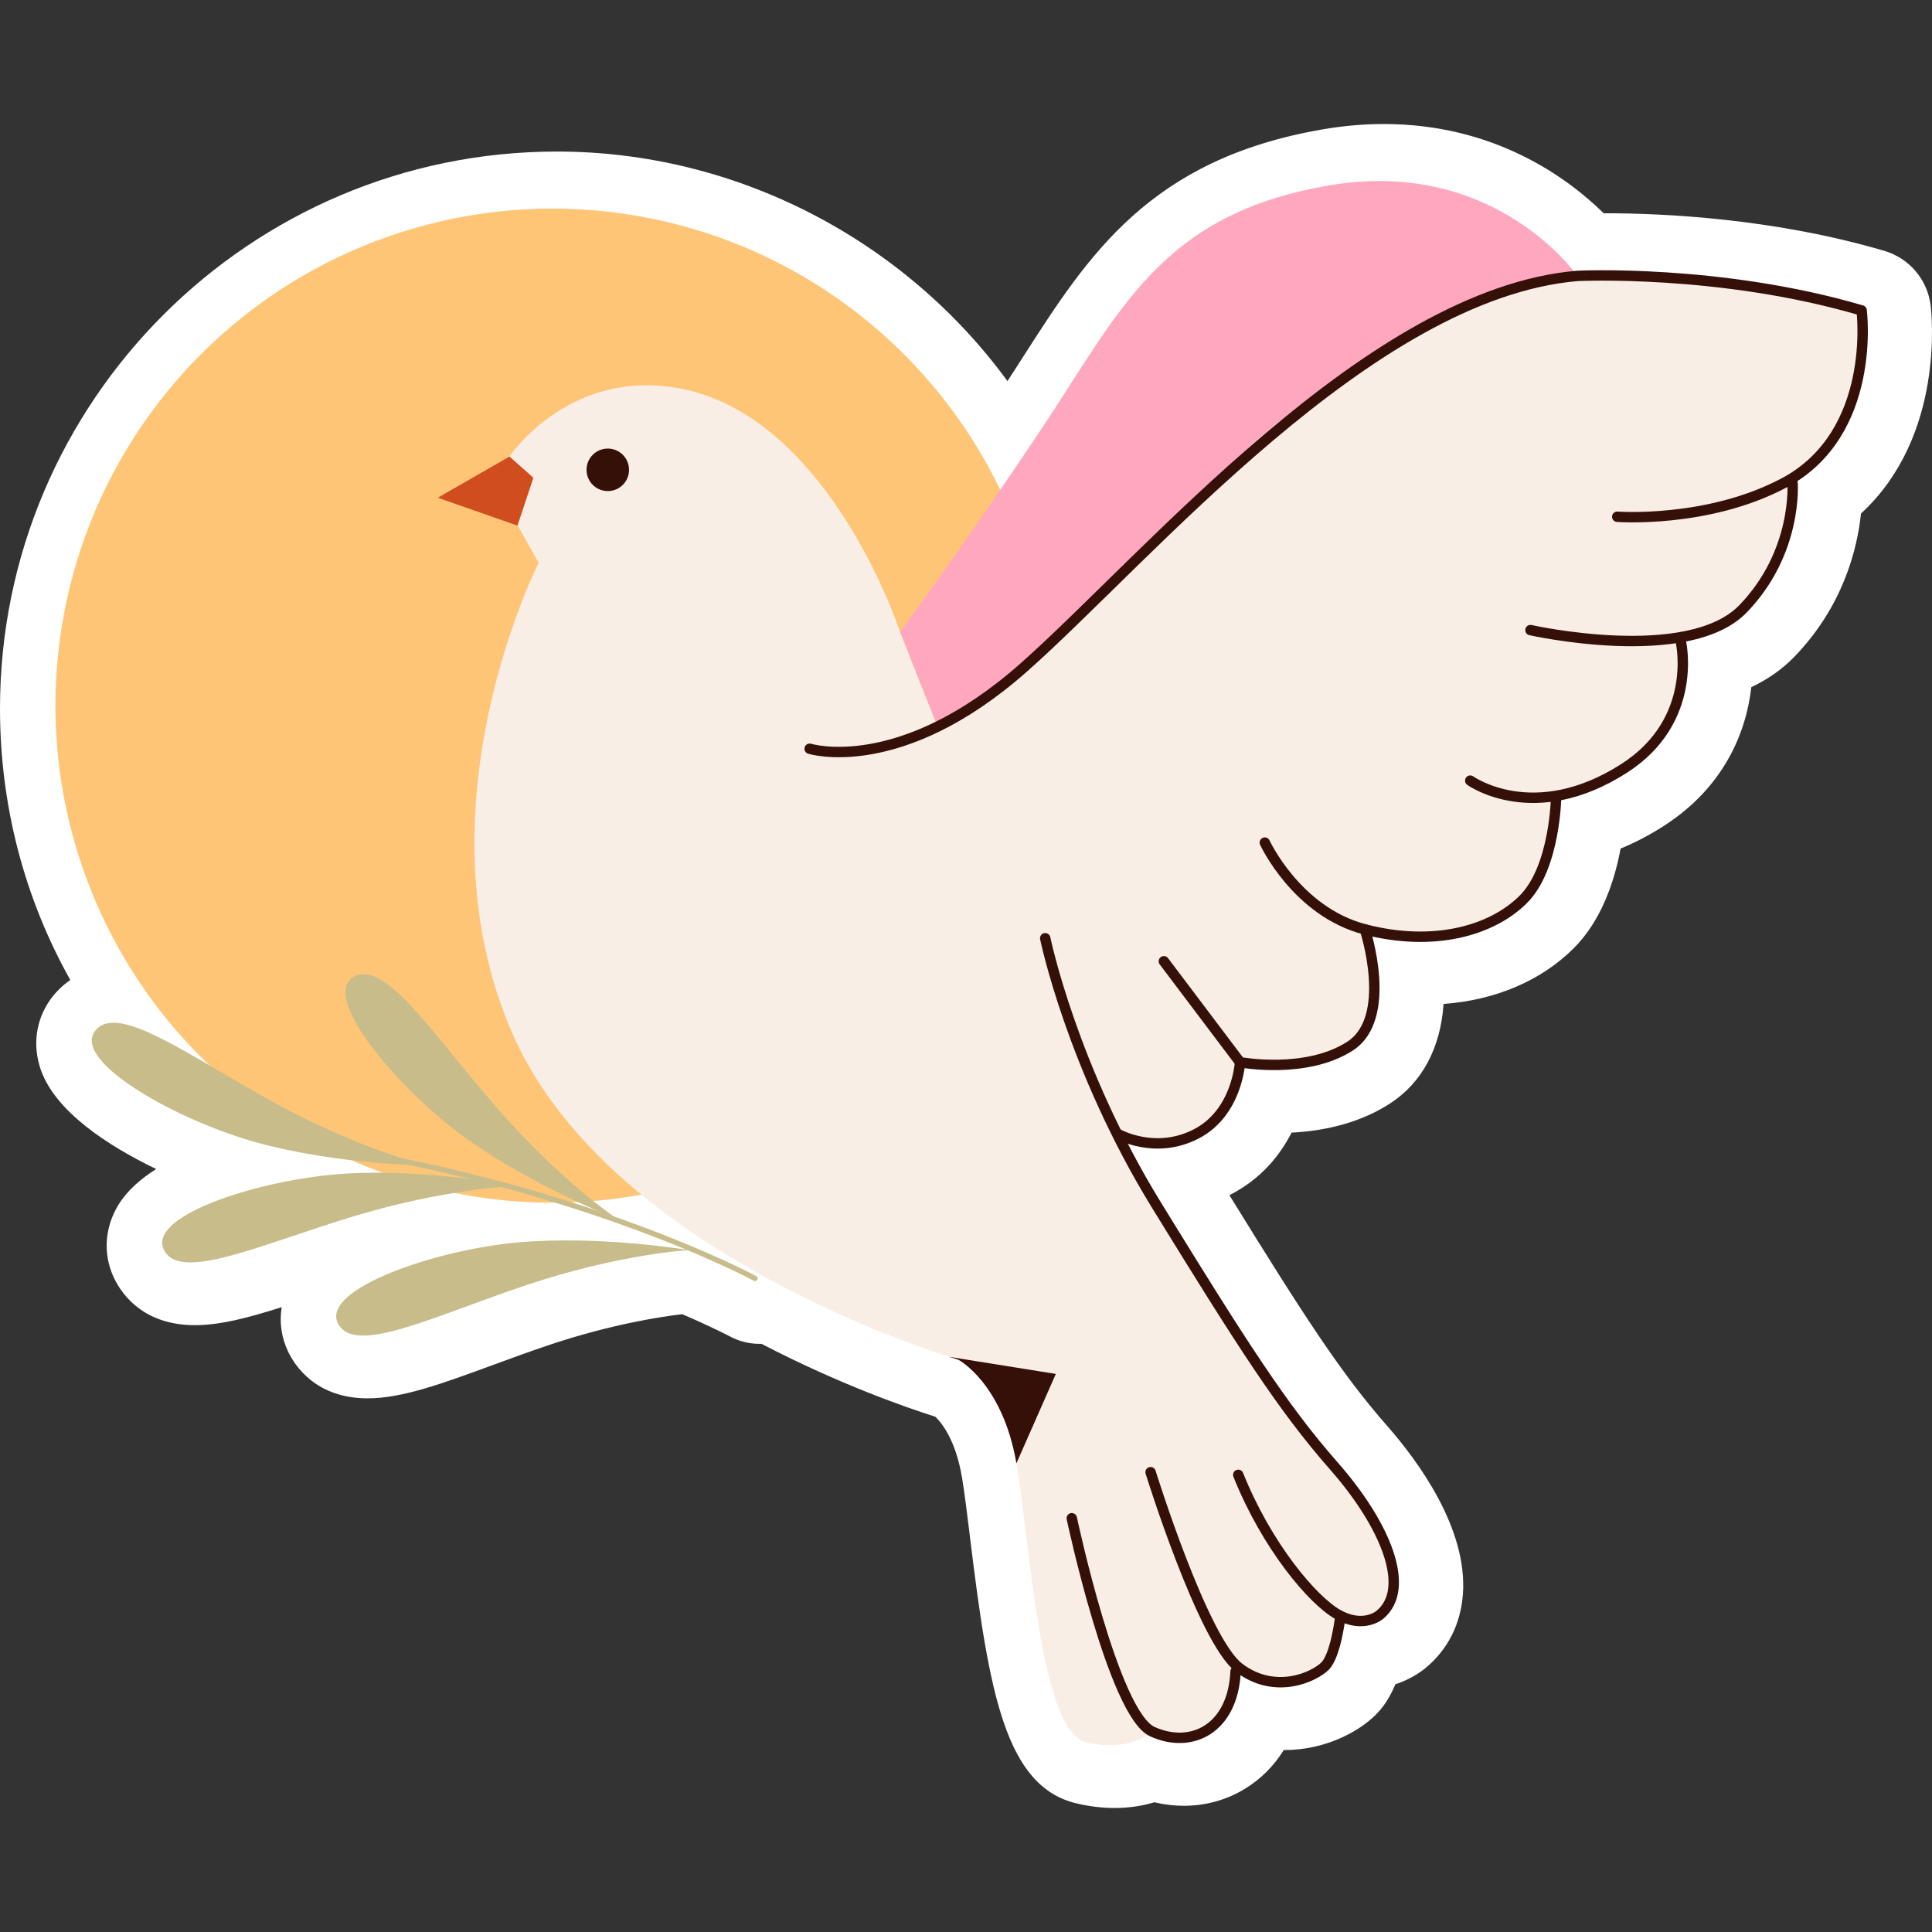 <?xml version="1.0" encoding="UTF-8"?>
<!-- Generator: Adobe Illustrator 26.5.0, SVG Export Plug-In . SVG Version: 6.00 Build 0)  -->
<svg xmlns="http://www.w3.org/2000/svg" xmlns:xlink="http://www.w3.org/1999/xlink" version="1.1" id="Capa_1" x="0px" y="0px" viewBox="0 0 512 512" style="enable-background:new 0 0 512 512;" xml:space="preserve" width="512" height="512">
<rect x="0" y="0" width="512" height="512" fill="#333333" stroke="none"/>
<g>
	<path style="fill:#FFFFFF;" d="M295.37,479.134c-3.261,0-6.646-0.406-10.058-1.209c-18.857-4.433-23.227-29.39-28.182-69.971   c-0.738-6.04-1.435-11.746-2.124-16.055c-0.046-0.217-0.088-0.431-0.125-0.651c-1.674-9.7-5.34-14.198-6.998-15.792   c-0.056-0.018-0.112-0.036-0.169-0.057c-7.104-2.255-25.23-8.499-45.909-19.274c-0.181,0.005-0.362,0.008-0.544,0.008   c-2.75,0-5.482-0.695-7.902-2.007l0,0c0,0-4.428-2.346-12.559-5.856c-6.055,0.716-18.936,2.725-34.885,8.034   c-5.253,1.749-10.38,3.632-15.338,5.453c-13.412,4.929-24.007,8.819-33.151,8.819c-13.759,0-19.354-8.729-21.121-12.482   c-1.749-3.71-2.295-7.742-1.659-11.684c-8.84,2.826-16.324,4.774-22.998,4.774c-14.423,0-19.978-9.15-21.697-13.082   c-2.668-6.104-2.145-12.963,1.435-18.817c2.24-3.663,5.751-6.802,10.007-9.478c-13.141-6.327-26.677-15.347-30.531-26.179   c-2.3-6.463-1.403-13.283,2.462-18.708c1.475-2.069,3.272-3.818,5.31-5.208C6.462,238.011,0,213.447,0,187.771   c0-81.392,66.218-147.61,147.61-147.61c47.385,0,91.879,23.226,119.38,60.834c1.443-2.222,2.843-4.405,4.217-6.546   c17.207-26.84,33.462-52.19,79.092-60.129c5.521-0.964,11.045-1.454,16.408-1.454c29.333,0,48.685,14.221,58.288,23.653   c0.196,0,0.395,0,0.599,0c14.894,0,44.287,1.294,73.786,9.961c6.558,1.94,11.352,7.551,12.241,14.301   c0.202,1.576,4.106,34.588-18.438,55.311c-0.975,9.344-4.693,24.572-17.72,38.021c-3.118,3.219-6.913,5.89-11.35,7.993   c-1.342,12.041-7.269,26.544-23.158,36.755c-3.759,2.415-7.594,4.425-11.478,6.016c-1.585,8.535-5.014,19.01-12.402,26.399   c-8.615,8.615-20.734,13.774-34.512,14.782c-0.81,11.715-5.705,20.951-14.382,26.505c-7.04,4.508-15.938,7.107-25.899,7.595   c-3.035,5.957-8.02,12.214-16.201,16.438c-0.09,0.046-0.182,0.093-0.274,0.139c19.882,32.237,29.763,47.437,41.811,61.144   c8.074,9.189,21.418,27.215,20.058,44.714c-0.61,7.84-3.99,14.529-9.774,19.349c-1.314,1.095-4.084,3.095-8.105,4.405   c-2.074,4.939-4.3,7.163-5.289,8.153c-4.275,4.278-13.154,9.282-24.084,9.282c-0.071,0-0.143,0-0.216,0   c-2.607,4.206-6.068,7.688-10.285,10.269c-4.818,2.945-10.408,4.503-16.171,4.503c-2.626,0-5.24-0.313-7.821-0.933   C302.958,478.519,299.44,479.134,295.37,479.134z"/>
	<g>
		
			<ellipse transform="matrix(0.707 -0.707 0.707 0.707 -89.342 158.326)" style="fill:#FFC576;" cx="146.445" cy="187.009" rx="131.738" ry="131.738"/>
		<g>
			<path style="fill:#F8EEE5;" d="M475.05,128.026c0,0,2.123,7.748-5.625,24.65c-7.748,16.875-24.65,14.779-24.65,14.779     s8.272,14.366-7.279,29.558c-10.092,9.871-25.091,14.09-25.091,14.09s2.564,22.058-14.807,30.964     c-17.73,9.127-35.9,4.219-35.9,4.219s6.59,22.527-3.971,30.992c-10.56,8.437-29.117,4.219-29.117,4.219     s-0.689,9.844-7.748,16.902c-7.031,7.031-22.527,2.812-22.527,2.812s10.56,28.869,33.804,59.833     c23.244,30.992,36.617,45.054,37.306,58.427c0.717,13.373-14.779,8.465-14.779,8.465s1.406,9.843-7.031,15.468     c-8.465,5.652-20.432-2.096-20.432-2.096s1.406,11.967-6.342,16.902c-7.72,4.908-15.468,0.689-15.468,0.689     s-5.653,5.625-17.619,2.812c-11.967-2.812-14.779-51.396-18.281-73.206c-0.028-0.248-0.083-0.496-0.138-0.717     c-3.667-21.259-15.358-27.435-15.358-27.435s-0.855-0.248-2.426-0.772c-14.751-4.687-92.314-31.764-115.834-85.834     c-26.056-59.833,7.031-124.602,7.031-124.602l-6.342-11.25l-1.406-16.902c0,0,15.11-22.748,43.648-18.308     c32.398,5.018,51.037,42.821,57.379,58.234c0.993,2.454,1.682,4.329,2.068,5.432l0.165,0.441     c0.138,0.441,0.221,0.662,0.221,0.662s0-0.028,0.028-0.028l10.174,25.726c0,0,35.927-22.444,64.631-56.387     c0.303-0.331,0.579-0.662,0.855-0.993c28.869-34.494,69.704-51.754,69.704-51.754s11.443-8.52,34.053-11.002     c0.055,0.083,0.083,0.11,0.083,0.11c0.524-0.11,1.048-0.193,1.599-0.276c0.276-0.055,0.551-0.083,0.827-0.138     c22.555-2.895,72.903,9.568,72.903,9.568C498.266,104.809,475.05,128.026,475.05,128.026z"/>
			<path style="fill:#FFA7BE;" d="M417.947,73.018c-22.61,2.482-34.053,11.002-34.053,11.002s-40.835,17.261-69.704,51.754     c-0.276,0.331-0.552,0.662-0.855,0.993c-28.703,33.942-64.631,56.387-64.631,56.387l-10.174-25.726     c0.827-1.103,16.709-22.637,37.278-53.491c21.121-31.654,31.681-57.021,76.046-64.741     C394.648,41.723,416.485,70.977,417.947,73.018z"/>
			<polygon style="fill:#D04D20;" points="135.022,120.988 116.014,131.9 137.134,139.292 141.358,126.62    "/>
			<circle style="fill:#351009;" cx="161.07" cy="124.508" r="5.632"/>
			
				<path style="fill:none;stroke:#351009;stroke-width:2.757;stroke-linecap:round;stroke-linejoin:round;stroke-miterlimit:10;" d="     M214.573,198.427c0,0,23.936,7.509,56.788-21.589S362.879,77.81,418.025,73.117c0,0,37.781-1.877,75.327,9.152     c0,0,4.224,32.618-20.65,45.759c-20.27,10.709-44.117,8.917-44.117,8.917"/>
			
				<path style="fill:none;stroke:#351009;stroke-width:2.757;stroke-linecap:round;stroke-linejoin:round;stroke-miterlimit:10;" d="     M405.588,166.982c0,0,41.77,9.387,56.319-5.632c14.549-15.018,13.141-33.322,13.141-33.322"/>
			
				<path style="fill:none;stroke:#351009;stroke-width:2.757;stroke-linecap:round;stroke-linejoin:round;stroke-miterlimit:10;" d="     M389.631,206.875c0,0,16.827,12.146,40.831-3.285c19.712-12.672,15.018-33.322,15.018-33.322"/>
			
				<path style="fill:none;stroke:#351009;stroke-width:2.757;stroke-linecap:round;stroke-linejoin:round;stroke-miterlimit:10;" d="     M335.189,223.301c0,0,8.448,18.304,26.517,22.997c18.069,4.693,33.557,0.469,42.005-7.979c8.448-8.448,8.682-27.221,8.682-27.221     "/>
			
				<path style="fill:none;stroke:#351009;stroke-width:2.757;stroke-linecap:round;stroke-linejoin:round;stroke-miterlimit:10;" d="     M308.438,254.746l20.181,26.752c0,0,17.365,3.285,29.098-4.224c11.733-7.509,3.989-30.975,3.989-30.975"/>
			
				<path style="fill:none;stroke:#351009;stroke-width:2.757;stroke-linecap:round;stroke-linejoin:round;stroke-miterlimit:10;" d="     M276.993,248.645c0,0,7.04,34.261,29.567,70.868c22.528,36.607,33.322,53.503,46.933,68.991     c13.61,15.488,20.65,32.383,12.202,39.423c0,0-4.224,3.755-11.029,0c-6.805-3.755-19.008-18.304-26.517-37.077"/>
			
				<path style="fill:none;stroke:#351009;stroke-width:2.757;stroke-linecap:round;stroke-linejoin:round;stroke-miterlimit:10;" d="     M304.918,390.146c0,0,13.845,44.586,23.466,51.861c9.621,7.275,19.946,2.347,22.762-0.469c2.816-2.816,3.989-12.672,3.989-12.672     "/>
			
				<path style="fill:none;stroke:#351009;stroke-width:2.757;stroke-linecap:round;stroke-linejoin:round;stroke-miterlimit:10;" d="     M284.033,402.349c0,0,11.029,51.86,21.354,56.554c10.325,4.693,21.354-0.704,22.058-15.957"/>
			<path style="fill:#351009;" d="M279.807,364.105l-10.45,23.685c-3.667-21.259-15.358-27.435-15.358-27.435     s-0.855-0.248-2.426-0.772L279.807,364.105z"/>
			
				<path style="fill:none;stroke:#351009;stroke-width:2.757;stroke-linecap:round;stroke-linejoin:round;stroke-miterlimit:10;" d="     M296.235,300.505c0,0,9.856,5.632,20.768,0c10.912-5.632,11.616-19.008,11.616-19.008"/>
			<path style="fill:#D04D20;" d="M420.483,72.77c-0.303,0.027-0.579,0.055-0.855,0.083c0.276-0.055,0.551-0.083,0.827-0.138     L420.483,72.77z"/>
		</g>
		<g>
			
				<path style="fill:none;stroke:#C8BD8A;stroke-width:1.393;stroke-linecap:round;stroke-linejoin:round;stroke-miterlimit:10;" d="     M200.096,338.802c0,0-48.003-25.959-122.897-36.167"/>
			<path style="fill:#C8BD8A;" d="M182.554,331.291c0,0-18.11,0.968-42.818,9.191c-24.709,8.224-46.019,19.05-50.239,10.09     c-4.22-8.96,25.678-19.345,47.636-21.307C159.092,327.303,182.554,331.291,182.554,331.291z"/>
			<path style="fill:#C8BD8A;" d="M163.655,323.087c0,0-15.091-10.058-32.164-29.721c-17.073-19.663-29.896-39.835-38.092-34.275     c-8.196,5.561,12.242,29.728,30.138,42.602C141.433,314.566,163.655,323.087,163.655,323.087z"/>
			<path style="fill:#C8BD8A;" d="M136.889,314.321c0,0-18.13,0.459-43.059,7.985c-24.93,7.526-46.536,17.751-50.502,8.676     c-3.967-9.075,26.211-18.616,48.216-19.961C113.548,309.676,136.889,314.321,136.889,314.321z"/>
			<path style="fill:#C8BD8A;" d="M113.225,308.901c0,0-17.648-4.175-40.499-16.664c-22.851-12.489-41.894-26.935-47.641-18.869     c-5.747,8.066,21.826,23.606,43.084,29.444C89.427,308.651,113.225,308.901,113.225,308.901z"/>
		</g>
	</g>
</g>















</svg>
